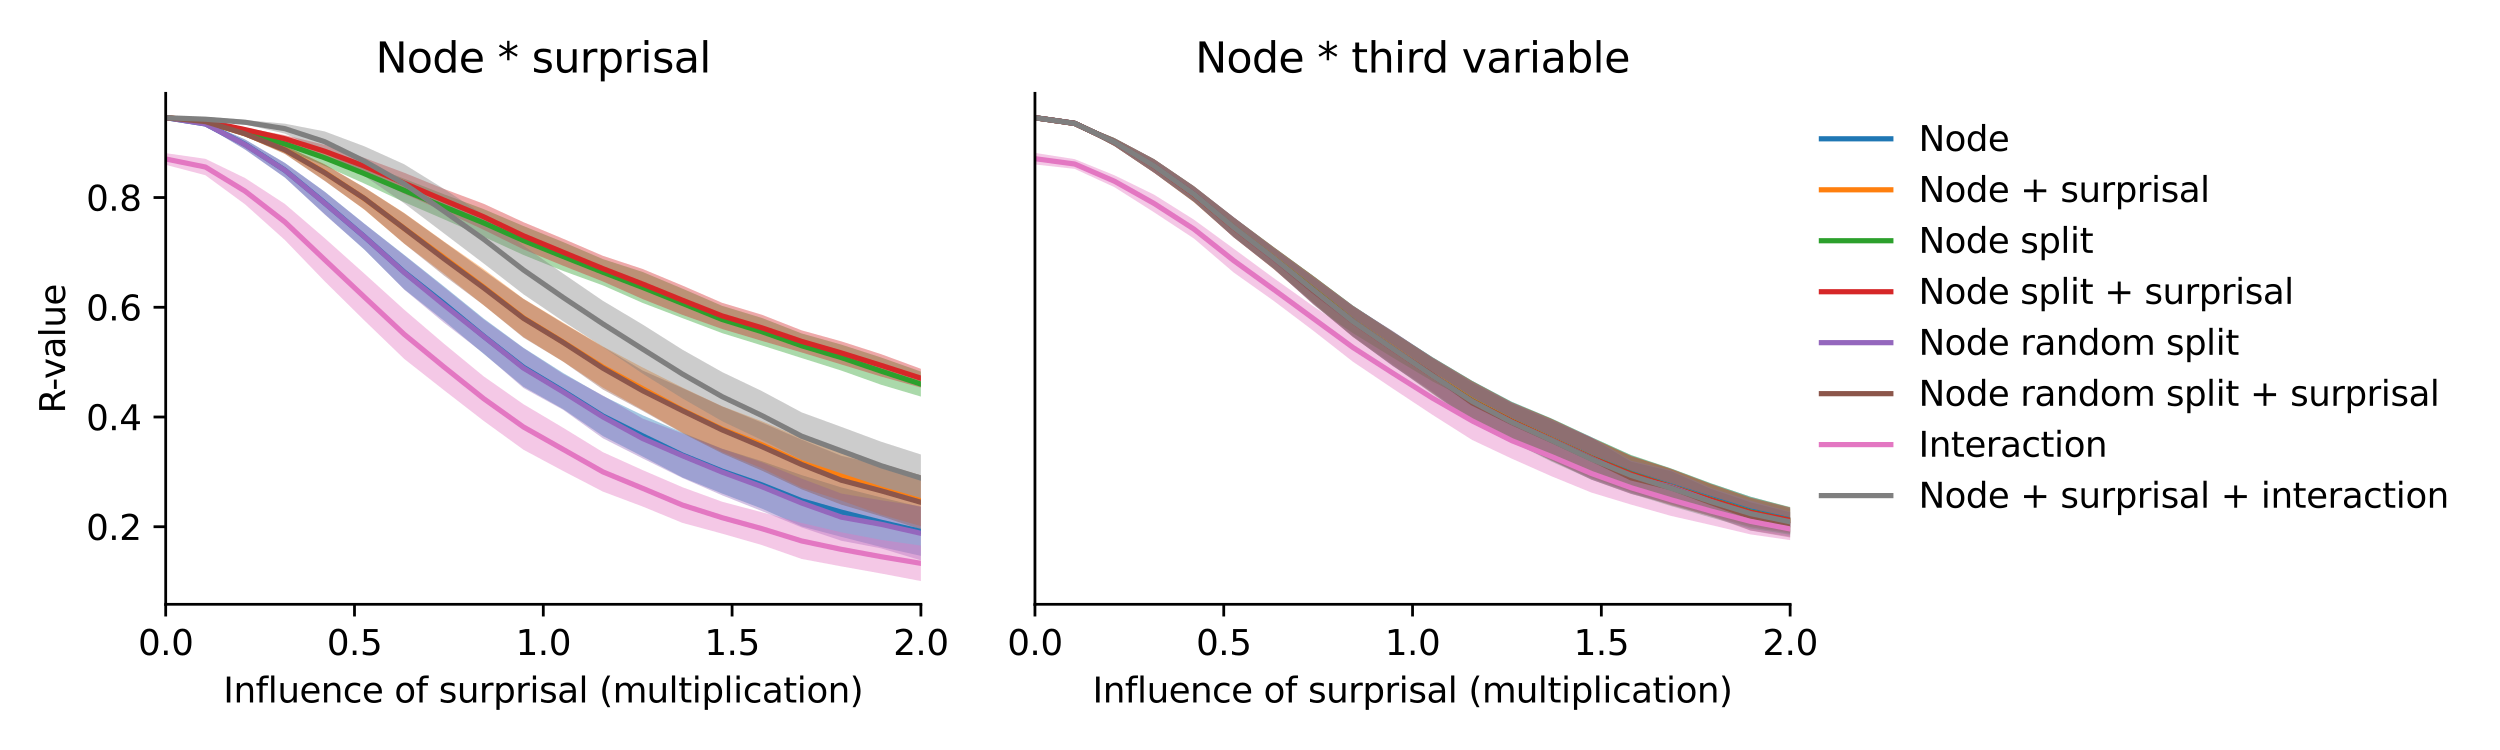 <?xml version="1.0" encoding="utf-8" standalone="no"?>
<!DOCTYPE svg PUBLIC "-//W3C//DTD SVG 1.1//EN"
  "http://www.w3.org/Graphics/SVG/1.1/DTD/svg11.dtd">
<svg xmlns:xlink="http://www.w3.org/1999/xlink" width="720pt" height="216pt" viewBox="0 0 720 216" xmlns="http://www.w3.org/2000/svg" version="1.1">
 <defs>
  <style type="text/css">*{stroke-linejoin: round; stroke-linecap: butt}</style>
 </defs>
 <g id="figure_1">
  <g id="patch_1">
   <path d="M 0 216 
L 720 216 
L 720 0 
L 0 0 
z
" style="fill: #ffffff"/>
  </g>
  <g id="axes_1">
   <g id="patch_2">
    <path d="M 47.72 174.04 
L 265.215 174.04 
L 265.215 26.88 
L 47.72 26.88 
z
" style="fill: #ffffff"/>
   </g>
   <g id="PolyCollection_1">
    <path d="M 47.72 33.569 
L 47.72 34.165 
L 59.167 36.242 
L 70.614 43.055 
L 82.061 51.128 
L 93.508 61.671 
L 104.956 71.897 
L 116.403 83.301 
L 127.85 92.341 
L 139.297 101.91 
L 150.744 111.381 
L 162.191 117.828 
L 173.638 125.582 
L 185.085 131.473 
L 196.532 137.51 
L 207.979 142.142 
L 219.427 146.485 
L 230.874 151.61 
L 242.321 154.622 
L 253.768 157.553 
L 265.215 160.091 
L 265.215 146.036 
L 265.215 146.036 
L 253.768 143.254 
L 242.321 140.383 
L 230.874 136.833 
L 219.427 132.827 
L 207.979 129.229 
L 196.532 124.597 
L 185.085 119.587 
L 173.638 114.038 
L 162.191 107.432 
L 150.744 100.146 
L 139.297 91.731 
L 127.85 82.468 
L 116.403 73.397 
L 104.956 64.44 
L 93.508 55.198 
L 82.061 46.923 
L 70.614 40.163 
L 59.167 35.13 
L 47.72 33.569 
z
" clip-path="url(#p9f0e64fb31)" style="fill: #1f77b4; fill-opacity: 0.4"/>
   </g>
   <g id="PolyCollection_2">
    <path d="M 47.72 33.587 
L 47.72 34.178 
L 59.167 35.462 
L 70.614 39.258 
L 82.061 44.301 
L 93.508 52.034 
L 104.956 60.415 
L 116.403 70.176 
L 127.85 78.823 
L 139.297 87.911 
L 150.744 97.073 
L 162.191 104.138 
L 173.638 111.665 
L 185.085 118.077 
L 196.532 124.595 
L 207.979 130.205 
L 219.427 134.886 
L 230.874 140.498 
L 242.321 144.196 
L 253.768 148.243 
L 265.215 151.533 
L 265.215 136.922 
L 265.215 136.922 
L 253.768 133.523 
L 242.321 130.098 
L 230.874 126.151 
L 219.427 121.333 
L 207.979 116.999 
L 196.532 111.614 
L 185.085 105.834 
L 173.638 99.776 
L 162.191 92.925 
L 150.744 86.02 
L 139.297 77.496 
L 127.85 69.533 
L 116.403 61.326 
L 104.956 53.989 
L 93.508 47.315 
L 82.061 41.975 
L 70.614 37.795 
L 59.167 34.553 
L 47.72 33.587 
z
" clip-path="url(#p9f0e64fb31)" style="fill: #ff7f0e; fill-opacity: 0.4"/>
   </g>
   <g id="PolyCollection_3">
    <path d="M 47.72 33.587 
L 47.72 34.177 
L 59.167 35.772 
L 70.614 38.962 
L 82.061 42.968 
L 93.508 47.764 
L 104.956 52.881 
L 116.403 58.219 
L 127.85 63.161 
L 139.297 68.195 
L 150.744 73.445 
L 162.191 78.039 
L 173.638 82.194 
L 185.085 87.252 
L 196.532 91.621 
L 207.979 95.95 
L 219.427 99.488 
L 230.874 103.122 
L 242.321 106.739 
L 253.768 110.816 
L 265.215 114.216 
L 265.215 107.018 
L 265.215 107.018 
L 253.768 102.961 
L 242.321 99.252 
L 230.874 96.036 
L 219.427 91.572 
L 207.979 88.086 
L 196.532 83.128 
L 185.085 78.331 
L 173.638 74.626 
L 162.191 69.717 
L 150.744 65.094 
L 139.297 60.222 
L 127.85 55.944 
L 116.403 51.469 
L 104.956 47.154 
L 93.508 43.152 
L 82.061 39.908 
L 70.614 37.466 
L 59.167 34.704 
L 47.72 33.587 
z
" clip-path="url(#p9f0e64fb31)" style="fill: #2ca02c; fill-opacity: 0.4"/>
   </g>
   <g id="PolyCollection_4">
    <path d="M 47.72 33.598 
L 47.72 34.191 
L 59.167 35.4 
L 70.614 37.874 
L 82.061 40.982 
L 93.508 45.422 
L 104.956 50.205 
L 116.403 55.781 
L 127.85 60.883 
L 139.297 66.188 
L 150.744 71.822 
L 162.191 76.547 
L 173.638 81.068 
L 185.085 86.145 
L 196.532 90.689 
L 207.979 94.762 
L 219.427 98.182 
L 230.874 101.515 
L 242.321 104.982 
L 253.768 108.461 
L 265.215 111.625 
L 265.215 106.219 
L 265.215 106.219 
L 253.768 102.001 
L 242.321 98.319 
L 230.874 95.139 
L 219.427 90.649 
L 207.979 87.216 
L 196.532 82.234 
L 185.085 77.467 
L 173.638 73.675 
L 162.191 68.756 
L 150.744 63.986 
L 139.297 58.688 
L 127.85 54.405 
L 116.403 49.743 
L 104.956 45.483 
L 93.508 41.7 
L 82.061 38.935 
L 70.614 36.801 
L 59.167 34.478 
L 47.72 33.598 
z
" clip-path="url(#p9f0e64fb31)" style="fill: #d62728; fill-opacity: 0.4"/>
   </g>
   <g id="PolyCollection_5">
    <path d="M 47.72 33.588 
L 47.72 34.176 
L 59.167 36.247 
L 70.614 43.129 
L 82.061 51.151 
L 93.508 61.768 
L 104.956 71.867 
L 116.403 83.403 
L 127.85 92.919 
L 139.297 101.798 
L 150.744 111.745 
L 162.191 118.034 
L 173.638 126.237 
L 185.085 132.029 
L 196.532 137.664 
L 207.979 142.66 
L 219.427 147.198 
L 230.874 151.909 
L 242.321 155.744 
L 253.768 157.936 
L 265.215 161.385 
L 265.215 145.808 
L 265.215 145.808 
L 253.768 144.075 
L 242.321 142.15 
L 230.874 137.837 
L 219.427 133.148 
L 207.979 129.276 
L 196.532 124.833 
L 185.085 120.556 
L 173.638 113.904 
L 162.191 107.726 
L 150.744 100.253 
L 139.297 91.983 
L 127.85 82.727 
L 116.403 73.531 
L 104.956 64.48 
L 93.508 55.249 
L 82.061 46.953 
L 70.614 40.241 
L 59.167 35.142 
L 47.72 33.588 
z
" clip-path="url(#p9f0e64fb31)" style="fill: #9467bd; fill-opacity: 0.4"/>
   </g>
   <g id="PolyCollection_6">
    <path d="M 47.72 33.608 
L 47.72 34.191 
L 59.167 35.472 
L 70.614 39.304 
L 82.061 44.363 
L 93.508 52.121 
L 104.956 60.337 
L 116.403 70.174 
L 127.85 79.349 
L 139.297 87.897 
L 150.744 97.242 
L 162.191 104.16 
L 173.638 112.199 
L 185.085 118.338 
L 196.532 124.764 
L 207.979 130.581 
L 219.427 135.549 
L 230.874 140.938 
L 242.321 145.352 
L 253.768 148.701 
L 265.215 152.468 
L 265.215 136.857 
L 265.215 136.857 
L 253.768 134.004 
L 242.321 131.277 
L 230.874 126.63 
L 219.427 121.713 
L 207.979 117.042 
L 196.532 111.768 
L 185.085 106.716 
L 173.638 99.88 
L 162.191 93.096 
L 150.744 86.088 
L 139.297 77.923 
L 127.85 69.644 
L 116.403 61.419 
L 104.956 54.03 
L 93.508 47.377 
L 82.061 41.978 
L 70.614 37.808 
L 59.167 34.564 
L 47.72 33.608 
z
" clip-path="url(#p9f0e64fb31)" style="fill: #8c564b; fill-opacity: 0.4"/>
   </g>
   <g id="PolyCollection_7">
    <path d="M 47.72 44.101 
L 47.72 47.472 
L 59.167 50.477 
L 70.614 58.882 
L 82.061 69.147 
L 93.508 81.017 
L 104.956 92.319 
L 116.403 103.359 
L 127.85 112.364 
L 139.297 121.221 
L 150.744 129.519 
L 162.191 135.65 
L 173.638 141.587 
L 185.085 145.884 
L 196.532 150.595 
L 207.979 153.695 
L 219.427 156.979 
L 230.874 160.983 
L 242.321 163.126 
L 253.768 165.175 
L 265.215 167.351 
L 265.215 157.14 
L 265.215 157.14 
L 253.768 155.489 
L 242.321 153.315 
L 230.874 150.616 
L 219.427 147.538 
L 207.979 144.501 
L 196.532 140.315 
L 185.085 135.391 
L 173.638 130.223 
L 162.191 123.202 
L 150.744 116.409 
L 139.297 108.393 
L 127.85 98.976 
L 116.403 89.185 
L 104.956 78.819 
L 93.508 68.586 
L 82.061 58.746 
L 70.614 51.289 
L 59.167 45.743 
L 47.72 44.101 
z
" clip-path="url(#p9f0e64fb31)" style="fill: #e377c2; fill-opacity: 0.4"/>
   </g>
   <g id="PolyCollection_8">
    <path d="M 47.72 33.606 
L 47.72 34.193 
L 59.167 34.742 
L 70.614 35.848 
L 82.061 38.496 
L 93.508 43.778 
L 104.956 50.71 
L 116.403 58.543 
L 127.85 67.207 
L 139.297 75.883 
L 150.744 84.756 
L 162.191 92.524 
L 173.638 99.94 
L 185.085 107.619 
L 196.532 114.742 
L 207.979 121.322 
L 219.427 126.741 
L 230.874 132.481 
L 242.321 136.794 
L 253.768 141.038 
L 265.215 144.479 
L 265.215 130.897 
L 265.215 130.897 
L 253.768 127.215 
L 242.321 122.955 
L 230.874 118.765 
L 219.427 112.631 
L 207.979 107.158 
L 196.532 100.702 
L 185.085 93.465 
L 173.638 86.638 
L 162.191 78.808 
L 150.744 70.731 
L 139.297 61.919 
L 127.85 54.398 
L 116.403 47.306 
L 104.956 42.145 
L 93.508 37.852 
L 82.061 35.621 
L 70.614 34.578 
L 59.167 33.924 
L 47.72 33.606 
z
" clip-path="url(#p9f0e64fb31)" style="fill: #7f7f7f; fill-opacity: 0.4"/>
   </g>
   <g id="matplotlib.axis_1">
    <g id="xtick_1">
     <g id="line2d_1">
      <defs>
       <path id="mafa310e9cd" d="M 0 0 
L 0 3.5 
" style="stroke: #000000; stroke-width: 0.8"/>
      </defs>
      <g>
       <use xlink:href="#mafa310e9cd" x="47.72" y="174.04" style="stroke: #000000; stroke-width: 0.8"/>
      </g>
     </g>
     <g id="text_1">
      <!-- 0.0 -->
      <g transform="translate(39.768 188.638)scale(0.1 -0.1)">
       <defs>
        <path id="DejaVuSans-30" d="M 2034 4250 
Q 1547 4250 1301 3770 
Q 1056 3291 1056 2328 
Q 1056 1369 1301 889 
Q 1547 409 2034 409 
Q 2525 409 2770 889 
Q 3016 1369 3016 2328 
Q 3016 3291 2770 3770 
Q 2525 4250 2034 4250 
z
M 2034 4750 
Q 2819 4750 3233 4129 
Q 3647 3509 3647 2328 
Q 3647 1150 3233 529 
Q 2819 -91 2034 -91 
Q 1250 -91 836 529 
Q 422 1150 422 2328 
Q 422 3509 836 4129 
Q 1250 4750 2034 4750 
z
" transform="scale(0.016)"/>
        <path id="DejaVuSans-2e" d="M 684 794 
L 1344 794 
L 1344 0 
L 684 0 
L 684 794 
z
" transform="scale(0.016)"/>
       </defs>
       <use xlink:href="#DejaVuSans-30"/>
       <use xlink:href="#DejaVuSans-2e" x="63.623"/>
       <use xlink:href="#DejaVuSans-30" x="95.41"/>
      </g>
     </g>
    </g>
    <g id="xtick_2">
     <g id="line2d_2">
      <g>
       <use xlink:href="#mafa310e9cd" x="102.094" y="174.04" style="stroke: #000000; stroke-width: 0.8"/>
      </g>
     </g>
     <g id="text_2">
      <!-- 0.5 -->
      <g transform="translate(94.142 188.638)scale(0.1 -0.1)">
       <defs>
        <path id="DejaVuSans-35" d="M 691 4666 
L 3169 4666 
L 3169 4134 
L 1269 4134 
L 1269 2991 
Q 1406 3038 1543 3061 
Q 1681 3084 1819 3084 
Q 2600 3084 3056 2656 
Q 3513 2228 3513 1497 
Q 3513 744 3044 326 
Q 2575 -91 1722 -91 
Q 1428 -91 1123 -41 
Q 819 9 494 109 
L 494 744 
Q 775 591 1075 516 
Q 1375 441 1709 441 
Q 2250 441 2565 725 
Q 2881 1009 2881 1497 
Q 2881 1984 2565 2268 
Q 2250 2553 1709 2553 
Q 1456 2553 1204 2497 
Q 953 2441 691 2322 
L 691 4666 
z
" transform="scale(0.016)"/>
       </defs>
       <use xlink:href="#DejaVuSans-30"/>
       <use xlink:href="#DejaVuSans-2e" x="63.623"/>
       <use xlink:href="#DejaVuSans-35" x="95.41"/>
      </g>
     </g>
    </g>
    <g id="xtick_3">
     <g id="line2d_3">
      <g>
       <use xlink:href="#mafa310e9cd" x="156.468" y="174.04" style="stroke: #000000; stroke-width: 0.8"/>
      </g>
     </g>
     <g id="text_3">
      <!-- 1.0 -->
      <g transform="translate(148.516 188.638)scale(0.1 -0.1)">
       <defs>
        <path id="DejaVuSans-31" d="M 794 531 
L 1825 531 
L 1825 4091 
L 703 3866 
L 703 4441 
L 1819 4666 
L 2450 4666 
L 2450 531 
L 3481 531 
L 3481 0 
L 794 0 
L 794 531 
z
" transform="scale(0.016)"/>
       </defs>
       <use xlink:href="#DejaVuSans-31"/>
       <use xlink:href="#DejaVuSans-2e" x="63.623"/>
       <use xlink:href="#DejaVuSans-30" x="95.41"/>
      </g>
     </g>
    </g>
    <g id="xtick_4">
     <g id="line2d_4">
      <g>
       <use xlink:href="#mafa310e9cd" x="210.841" y="174.04" style="stroke: #000000; stroke-width: 0.8"/>
      </g>
     </g>
     <g id="text_4">
      <!-- 1.5 -->
      <g transform="translate(202.89 188.638)scale(0.1 -0.1)">
       <use xlink:href="#DejaVuSans-31"/>
       <use xlink:href="#DejaVuSans-2e" x="63.623"/>
       <use xlink:href="#DejaVuSans-35" x="95.41"/>
      </g>
     </g>
    </g>
    <g id="xtick_5">
     <g id="line2d_5">
      <g>
       <use xlink:href="#mafa310e9cd" x="265.215" y="174.04" style="stroke: #000000; stroke-width: 0.8"/>
      </g>
     </g>
     <g id="text_5">
      <!-- 2.0 -->
      <g transform="translate(257.263 188.638)scale(0.1 -0.1)">
       <defs>
        <path id="DejaVuSans-32" d="M 1228 531 
L 3431 531 
L 3431 0 
L 469 0 
L 469 531 
Q 828 903 1448 1529 
Q 2069 2156 2228 2338 
Q 2531 2678 2651 2914 
Q 2772 3150 2772 3378 
Q 2772 3750 2511 3984 
Q 2250 4219 1831 4219 
Q 1534 4219 1204 4116 
Q 875 4013 500 3803 
L 500 4441 
Q 881 4594 1212 4672 
Q 1544 4750 1819 4750 
Q 2544 4750 2975 4387 
Q 3406 4025 3406 3419 
Q 3406 3131 3298 2873 
Q 3191 2616 2906 2266 
Q 2828 2175 2409 1742 
Q 1991 1309 1228 531 
z
" transform="scale(0.016)"/>
       </defs>
       <use xlink:href="#DejaVuSans-32"/>
       <use xlink:href="#DejaVuSans-2e" x="63.623"/>
       <use xlink:href="#DejaVuSans-30" x="95.41"/>
      </g>
     </g>
    </g>
    <g id="text_6">
     <!-- Influence of surprisal (multiplication) -->
     <g transform="translate(64.321 202.317)scale(0.1 -0.1)">
      <defs>
       <path id="DejaVuSans-49" d="M 628 4666 
L 1259 4666 
L 1259 0 
L 628 0 
L 628 4666 
z
" transform="scale(0.016)"/>
       <path id="DejaVuSans-6e" d="M 3513 2113 
L 3513 0 
L 2938 0 
L 2938 2094 
Q 2938 2591 2744 2837 
Q 2550 3084 2163 3084 
Q 1697 3084 1428 2787 
Q 1159 2491 1159 1978 
L 1159 0 
L 581 0 
L 581 3500 
L 1159 3500 
L 1159 2956 
Q 1366 3272 1645 3428 
Q 1925 3584 2291 3584 
Q 2894 3584 3203 3211 
Q 3513 2838 3513 2113 
z
" transform="scale(0.016)"/>
       <path id="DejaVuSans-66" d="M 2375 4863 
L 2375 4384 
L 1825 4384 
Q 1516 4384 1395 4259 
Q 1275 4134 1275 3809 
L 1275 3500 
L 2222 3500 
L 2222 3053 
L 1275 3053 
L 1275 0 
L 697 0 
L 697 3053 
L 147 3053 
L 147 3500 
L 697 3500 
L 697 3744 
Q 697 4328 969 4595 
Q 1241 4863 1831 4863 
L 2375 4863 
z
" transform="scale(0.016)"/>
       <path id="DejaVuSans-6c" d="M 603 4863 
L 1178 4863 
L 1178 0 
L 603 0 
L 603 4863 
z
" transform="scale(0.016)"/>
       <path id="DejaVuSans-75" d="M 544 1381 
L 544 3500 
L 1119 3500 
L 1119 1403 
Q 1119 906 1312 657 
Q 1506 409 1894 409 
Q 2359 409 2629 706 
Q 2900 1003 2900 1516 
L 2900 3500 
L 3475 3500 
L 3475 0 
L 2900 0 
L 2900 538 
Q 2691 219 2414 64 
Q 2138 -91 1772 -91 
Q 1169 -91 856 284 
Q 544 659 544 1381 
z
M 1991 3584 
L 1991 3584 
z
" transform="scale(0.016)"/>
       <path id="DejaVuSans-65" d="M 3597 1894 
L 3597 1613 
L 953 1613 
Q 991 1019 1311 708 
Q 1631 397 2203 397 
Q 2534 397 2845 478 
Q 3156 559 3463 722 
L 3463 178 
Q 3153 47 2828 -22 
Q 2503 -91 2169 -91 
Q 1331 -91 842 396 
Q 353 884 353 1716 
Q 353 2575 817 3079 
Q 1281 3584 2069 3584 
Q 2775 3584 3186 3129 
Q 3597 2675 3597 1894 
z
M 3022 2063 
Q 3016 2534 2758 2815 
Q 2500 3097 2075 3097 
Q 1594 3097 1305 2825 
Q 1016 2553 972 2059 
L 3022 2063 
z
" transform="scale(0.016)"/>
       <path id="DejaVuSans-63" d="M 3122 3366 
L 3122 2828 
Q 2878 2963 2633 3030 
Q 2388 3097 2138 3097 
Q 1578 3097 1268 2742 
Q 959 2388 959 1747 
Q 959 1106 1268 751 
Q 1578 397 2138 397 
Q 2388 397 2633 464 
Q 2878 531 3122 666 
L 3122 134 
Q 2881 22 2623 -34 
Q 2366 -91 2075 -91 
Q 1284 -91 818 406 
Q 353 903 353 1747 
Q 353 2603 823 3093 
Q 1294 3584 2113 3584 
Q 2378 3584 2631 3529 
Q 2884 3475 3122 3366 
z
" transform="scale(0.016)"/>
       <path id="DejaVuSans-20" transform="scale(0.016)"/>
       <path id="DejaVuSans-6f" d="M 1959 3097 
Q 1497 3097 1228 2736 
Q 959 2375 959 1747 
Q 959 1119 1226 758 
Q 1494 397 1959 397 
Q 2419 397 2687 759 
Q 2956 1122 2956 1747 
Q 2956 2369 2687 2733 
Q 2419 3097 1959 3097 
z
M 1959 3584 
Q 2709 3584 3137 3096 
Q 3566 2609 3566 1747 
Q 3566 888 3137 398 
Q 2709 -91 1959 -91 
Q 1206 -91 779 398 
Q 353 888 353 1747 
Q 353 2609 779 3096 
Q 1206 3584 1959 3584 
z
" transform="scale(0.016)"/>
       <path id="DejaVuSans-73" d="M 2834 3397 
L 2834 2853 
Q 2591 2978 2328 3040 
Q 2066 3103 1784 3103 
Q 1356 3103 1142 2972 
Q 928 2841 928 2578 
Q 928 2378 1081 2264 
Q 1234 2150 1697 2047 
L 1894 2003 
Q 2506 1872 2764 1633 
Q 3022 1394 3022 966 
Q 3022 478 2636 193 
Q 2250 -91 1575 -91 
Q 1294 -91 989 -36 
Q 684 19 347 128 
L 347 722 
Q 666 556 975 473 
Q 1284 391 1588 391 
Q 1994 391 2212 530 
Q 2431 669 2431 922 
Q 2431 1156 2273 1281 
Q 2116 1406 1581 1522 
L 1381 1569 
Q 847 1681 609 1914 
Q 372 2147 372 2553 
Q 372 3047 722 3315 
Q 1072 3584 1716 3584 
Q 2034 3584 2315 3537 
Q 2597 3491 2834 3397 
z
" transform="scale(0.016)"/>
       <path id="DejaVuSans-72" d="M 2631 2963 
Q 2534 3019 2420 3045 
Q 2306 3072 2169 3072 
Q 1681 3072 1420 2755 
Q 1159 2438 1159 1844 
L 1159 0 
L 581 0 
L 581 3500 
L 1159 3500 
L 1159 2956 
Q 1341 3275 1631 3429 
Q 1922 3584 2338 3584 
Q 2397 3584 2469 3576 
Q 2541 3569 2628 3553 
L 2631 2963 
z
" transform="scale(0.016)"/>
       <path id="DejaVuSans-70" d="M 1159 525 
L 1159 -1331 
L 581 -1331 
L 581 3500 
L 1159 3500 
L 1159 2969 
Q 1341 3281 1617 3432 
Q 1894 3584 2278 3584 
Q 2916 3584 3314 3078 
Q 3713 2572 3713 1747 
Q 3713 922 3314 415 
Q 2916 -91 2278 -91 
Q 1894 -91 1617 61 
Q 1341 213 1159 525 
z
M 3116 1747 
Q 3116 2381 2855 2742 
Q 2594 3103 2138 3103 
Q 1681 3103 1420 2742 
Q 1159 2381 1159 1747 
Q 1159 1113 1420 752 
Q 1681 391 2138 391 
Q 2594 391 2855 752 
Q 3116 1113 3116 1747 
z
" transform="scale(0.016)"/>
       <path id="DejaVuSans-69" d="M 603 3500 
L 1178 3500 
L 1178 0 
L 603 0 
L 603 3500 
z
M 603 4863 
L 1178 4863 
L 1178 4134 
L 603 4134 
L 603 4863 
z
" transform="scale(0.016)"/>
       <path id="DejaVuSans-61" d="M 2194 1759 
Q 1497 1759 1228 1600 
Q 959 1441 959 1056 
Q 959 750 1161 570 
Q 1363 391 1709 391 
Q 2188 391 2477 730 
Q 2766 1069 2766 1631 
L 2766 1759 
L 2194 1759 
z
M 3341 1997 
L 3341 0 
L 2766 0 
L 2766 531 
Q 2569 213 2275 61 
Q 1981 -91 1556 -91 
Q 1019 -91 701 211 
Q 384 513 384 1019 
Q 384 1609 779 1909 
Q 1175 2209 1959 2209 
L 2766 2209 
L 2766 2266 
Q 2766 2663 2505 2880 
Q 2244 3097 1772 3097 
Q 1472 3097 1187 3025 
Q 903 2953 641 2809 
L 641 3341 
Q 956 3463 1253 3523 
Q 1550 3584 1831 3584 
Q 2591 3584 2966 3190 
Q 3341 2797 3341 1997 
z
" transform="scale(0.016)"/>
       <path id="DejaVuSans-28" d="M 1984 4856 
Q 1566 4138 1362 3434 
Q 1159 2731 1159 2009 
Q 1159 1288 1364 580 
Q 1569 -128 1984 -844 
L 1484 -844 
Q 1016 -109 783 600 
Q 550 1309 550 2009 
Q 550 2706 781 3412 
Q 1013 4119 1484 4856 
L 1984 4856 
z
" transform="scale(0.016)"/>
       <path id="DejaVuSans-6d" d="M 3328 2828 
Q 3544 3216 3844 3400 
Q 4144 3584 4550 3584 
Q 5097 3584 5394 3201 
Q 5691 2819 5691 2113 
L 5691 0 
L 5113 0 
L 5113 2094 
Q 5113 2597 4934 2840 
Q 4756 3084 4391 3084 
Q 3944 3084 3684 2787 
Q 3425 2491 3425 1978 
L 3425 0 
L 2847 0 
L 2847 2094 
Q 2847 2600 2669 2842 
Q 2491 3084 2119 3084 
Q 1678 3084 1418 2786 
Q 1159 2488 1159 1978 
L 1159 0 
L 581 0 
L 581 3500 
L 1159 3500 
L 1159 2956 
Q 1356 3278 1631 3431 
Q 1906 3584 2284 3584 
Q 2666 3584 2933 3390 
Q 3200 3197 3328 2828 
z
" transform="scale(0.016)"/>
       <path id="DejaVuSans-74" d="M 1172 4494 
L 1172 3500 
L 2356 3500 
L 2356 3053 
L 1172 3053 
L 1172 1153 
Q 1172 725 1289 603 
Q 1406 481 1766 481 
L 2356 481 
L 2356 0 
L 1766 0 
Q 1100 0 847 248 
Q 594 497 594 1153 
L 594 3053 
L 172 3053 
L 172 3500 
L 594 3500 
L 594 4494 
L 1172 4494 
z
" transform="scale(0.016)"/>
       <path id="DejaVuSans-29" d="M 513 4856 
L 1013 4856 
Q 1481 4119 1714 3412 
Q 1947 2706 1947 2009 
Q 1947 1309 1714 600 
Q 1481 -109 1013 -844 
L 513 -844 
Q 928 -128 1133 580 
Q 1338 1288 1338 2009 
Q 1338 2731 1133 3434 
Q 928 4138 513 4856 
z
" transform="scale(0.016)"/>
      </defs>
      <use xlink:href="#DejaVuSans-49"/>
      <use xlink:href="#DejaVuSans-6e" x="29.492"/>
      <use xlink:href="#DejaVuSans-66" x="92.871"/>
      <use xlink:href="#DejaVuSans-6c" x="128.076"/>
      <use xlink:href="#DejaVuSans-75" x="155.859"/>
      <use xlink:href="#DejaVuSans-65" x="219.238"/>
      <use xlink:href="#DejaVuSans-6e" x="280.762"/>
      <use xlink:href="#DejaVuSans-63" x="344.141"/>
      <use xlink:href="#DejaVuSans-65" x="399.121"/>
      <use xlink:href="#DejaVuSans-20" x="460.645"/>
      <use xlink:href="#DejaVuSans-6f" x="492.432"/>
      <use xlink:href="#DejaVuSans-66" x="553.613"/>
      <use xlink:href="#DejaVuSans-20" x="588.818"/>
      <use xlink:href="#DejaVuSans-73" x="620.605"/>
      <use xlink:href="#DejaVuSans-75" x="672.705"/>
      <use xlink:href="#DejaVuSans-72" x="736.084"/>
      <use xlink:href="#DejaVuSans-70" x="777.197"/>
      <use xlink:href="#DejaVuSans-72" x="840.674"/>
      <use xlink:href="#DejaVuSans-69" x="881.787"/>
      <use xlink:href="#DejaVuSans-73" x="909.57"/>
      <use xlink:href="#DejaVuSans-61" x="961.67"/>
      <use xlink:href="#DejaVuSans-6c" x="1022.949"/>
      <use xlink:href="#DejaVuSans-20" x="1050.732"/>
      <use xlink:href="#DejaVuSans-28" x="1082.52"/>
      <use xlink:href="#DejaVuSans-6d" x="1121.533"/>
      <use xlink:href="#DejaVuSans-75" x="1218.945"/>
      <use xlink:href="#DejaVuSans-6c" x="1282.324"/>
      <use xlink:href="#DejaVuSans-74" x="1310.107"/>
      <use xlink:href="#DejaVuSans-69" x="1349.316"/>
      <use xlink:href="#DejaVuSans-70" x="1377.1"/>
      <use xlink:href="#DejaVuSans-6c" x="1440.576"/>
      <use xlink:href="#DejaVuSans-69" x="1468.359"/>
      <use xlink:href="#DejaVuSans-63" x="1496.143"/>
      <use xlink:href="#DejaVuSans-61" x="1551.123"/>
      <use xlink:href="#DejaVuSans-74" x="1612.402"/>
      <use xlink:href="#DejaVuSans-69" x="1651.611"/>
      <use xlink:href="#DejaVuSans-6f" x="1679.395"/>
      <use xlink:href="#DejaVuSans-6e" x="1740.576"/>
      <use xlink:href="#DejaVuSans-29" x="1803.955"/>
     </g>
    </g>
   </g>
   <g id="matplotlib.axis_2">
    <g id="ytick_1">
     <g id="line2d_6">
      <defs>
       <path id="mc2a7008a41" d="M 0 0 
L -3.5 0 
" style="stroke: #000000; stroke-width: 0.8"/>
      </defs>
      <g>
       <use xlink:href="#mc2a7008a41" x="47.72" y="151.705" style="stroke: #000000; stroke-width: 0.8"/>
      </g>
     </g>
     <g id="text_7">
      <!-- 0.2 -->
      <g transform="translate(24.817 155.504)scale(0.1 -0.1)">
       <use xlink:href="#DejaVuSans-30"/>
       <use xlink:href="#DejaVuSans-2e" x="63.623"/>
       <use xlink:href="#DejaVuSans-32" x="95.41"/>
      </g>
     </g>
    </g>
    <g id="ytick_2">
     <g id="line2d_7">
      <g>
       <use xlink:href="#mc2a7008a41" x="47.72" y="120.099" style="stroke: #000000; stroke-width: 0.8"/>
      </g>
     </g>
     <g id="text_8">
      <!-- 0.4 -->
      <g transform="translate(24.817 123.898)scale(0.1 -0.1)">
       <defs>
        <path id="DejaVuSans-34" d="M 2419 4116 
L 825 1625 
L 2419 1625 
L 2419 4116 
z
M 2253 4666 
L 3047 4666 
L 3047 1625 
L 3713 1625 
L 3713 1100 
L 3047 1100 
L 3047 0 
L 2419 0 
L 2419 1100 
L 313 1100 
L 313 1709 
L 2253 4666 
z
" transform="scale(0.016)"/>
       </defs>
       <use xlink:href="#DejaVuSans-30"/>
       <use xlink:href="#DejaVuSans-2e" x="63.623"/>
       <use xlink:href="#DejaVuSans-34" x="95.41"/>
      </g>
     </g>
    </g>
    <g id="ytick_3">
     <g id="line2d_8">
      <g>
       <use xlink:href="#mc2a7008a41" x="47.72" y="88.493" style="stroke: #000000; stroke-width: 0.8"/>
      </g>
     </g>
     <g id="text_9">
      <!-- 0.6 -->
      <g transform="translate(24.817 92.292)scale(0.1 -0.1)">
       <defs>
        <path id="DejaVuSans-36" d="M 2113 2584 
Q 1688 2584 1439 2293 
Q 1191 2003 1191 1497 
Q 1191 994 1439 701 
Q 1688 409 2113 409 
Q 2538 409 2786 701 
Q 3034 994 3034 1497 
Q 3034 2003 2786 2293 
Q 2538 2584 2113 2584 
z
M 3366 4563 
L 3366 3988 
Q 3128 4100 2886 4159 
Q 2644 4219 2406 4219 
Q 1781 4219 1451 3797 
Q 1122 3375 1075 2522 
Q 1259 2794 1537 2939 
Q 1816 3084 2150 3084 
Q 2853 3084 3261 2657 
Q 3669 2231 3669 1497 
Q 3669 778 3244 343 
Q 2819 -91 2113 -91 
Q 1303 -91 875 529 
Q 447 1150 447 2328 
Q 447 3434 972 4092 
Q 1497 4750 2381 4750 
Q 2619 4750 2861 4703 
Q 3103 4656 3366 4563 
z
" transform="scale(0.016)"/>
       </defs>
       <use xlink:href="#DejaVuSans-30"/>
       <use xlink:href="#DejaVuSans-2e" x="63.623"/>
       <use xlink:href="#DejaVuSans-36" x="95.41"/>
      </g>
     </g>
    </g>
    <g id="ytick_4">
     <g id="line2d_9">
      <g>
       <use xlink:href="#mc2a7008a41" x="47.72" y="56.887" style="stroke: #000000; stroke-width: 0.8"/>
      </g>
     </g>
     <g id="text_10">
      <!-- 0.8 -->
      <g transform="translate(24.817 60.686)scale(0.1 -0.1)">
       <defs>
        <path id="DejaVuSans-38" d="M 2034 2216 
Q 1584 2216 1326 1975 
Q 1069 1734 1069 1313 
Q 1069 891 1326 650 
Q 1584 409 2034 409 
Q 2484 409 2743 651 
Q 3003 894 3003 1313 
Q 3003 1734 2745 1975 
Q 2488 2216 2034 2216 
z
M 1403 2484 
Q 997 2584 770 2862 
Q 544 3141 544 3541 
Q 544 4100 942 4425 
Q 1341 4750 2034 4750 
Q 2731 4750 3128 4425 
Q 3525 4100 3525 3541 
Q 3525 3141 3298 2862 
Q 3072 2584 2669 2484 
Q 3125 2378 3379 2068 
Q 3634 1759 3634 1313 
Q 3634 634 3220 271 
Q 2806 -91 2034 -91 
Q 1263 -91 848 271 
Q 434 634 434 1313 
Q 434 1759 690 2068 
Q 947 2378 1403 2484 
z
M 1172 3481 
Q 1172 3119 1398 2916 
Q 1625 2713 2034 2713 
Q 2441 2713 2670 2916 
Q 2900 3119 2900 3481 
Q 2900 3844 2670 4047 
Q 2441 4250 2034 4250 
Q 1625 4250 1398 4047 
Q 1172 3844 1172 3481 
z
" transform="scale(0.016)"/>
       </defs>
       <use xlink:href="#DejaVuSans-30"/>
       <use xlink:href="#DejaVuSans-2e" x="63.623"/>
       <use xlink:href="#DejaVuSans-38" x="95.41"/>
      </g>
     </g>
    </g>
    <g id="text_11">
     <!-- R-value -->
     <g transform="translate(18.737 119.065)rotate(-90)scale(0.1 -0.1)">
      <defs>
       <path id="DejaVuSans-52" d="M 2841 2188 
Q 3044 2119 3236 1894 
Q 3428 1669 3622 1275 
L 4263 0 
L 3584 0 
L 2988 1197 
Q 2756 1666 2539 1819 
Q 2322 1972 1947 1972 
L 1259 1972 
L 1259 0 
L 628 0 
L 628 4666 
L 2053 4666 
Q 2853 4666 3247 4331 
Q 3641 3997 3641 3322 
Q 3641 2881 3436 2590 
Q 3231 2300 2841 2188 
z
M 1259 4147 
L 1259 2491 
L 2053 2491 
Q 2509 2491 2742 2702 
Q 2975 2913 2975 3322 
Q 2975 3731 2742 3939 
Q 2509 4147 2053 4147 
L 1259 4147 
z
" transform="scale(0.016)"/>
       <path id="DejaVuSans-2d" d="M 313 2009 
L 1997 2009 
L 1997 1497 
L 313 1497 
L 313 2009 
z
" transform="scale(0.016)"/>
       <path id="DejaVuSans-76" d="M 191 3500 
L 800 3500 
L 1894 563 
L 2988 3500 
L 3597 3500 
L 2284 0 
L 1503 0 
L 191 3500 
z
" transform="scale(0.016)"/>
      </defs>
      <use xlink:href="#DejaVuSans-52"/>
      <use xlink:href="#DejaVuSans-2d" x="65.482"/>
      <use xlink:href="#DejaVuSans-76" x="98.941"/>
      <use xlink:href="#DejaVuSans-61" x="158.121"/>
      <use xlink:href="#DejaVuSans-6c" x="219.4"/>
      <use xlink:href="#DejaVuSans-75" x="247.184"/>
      <use xlink:href="#DejaVuSans-65" x="310.562"/>
     </g>
    </g>
   </g>
   <g id="line2d_10">
    <path d="M 47.72 33.867 
L 59.167 35.686 
L 70.614 41.609 
L 82.061 49.025 
L 93.508 58.434 
L 104.956 68.169 
L 116.403 78.349 
L 127.85 87.404 
L 139.297 96.821 
L 150.744 105.763 
L 162.191 112.63 
L 173.638 119.81 
L 185.085 125.53 
L 196.532 131.053 
L 207.979 135.685 
L 219.427 139.656 
L 230.874 144.221 
L 242.321 147.503 
L 253.768 150.404 
L 265.215 153.064 
" clip-path="url(#p9f0e64fb31)" style="fill: none; stroke: #1f77b4; stroke-width: 1.5; stroke-linecap: square"/>
   </g>
   <g id="line2d_11">
    <path d="M 47.72 33.883 
L 59.167 35.007 
L 70.614 38.526 
L 82.061 43.138 
L 93.508 49.674 
L 104.956 57.202 
L 116.403 65.751 
L 127.85 74.178 
L 139.297 82.703 
L 150.744 91.547 
L 162.191 98.531 
L 173.638 105.721 
L 185.085 111.955 
L 196.532 118.105 
L 207.979 123.602 
L 219.427 128.109 
L 230.874 133.324 
L 242.321 137.147 
L 253.768 140.883 
L 265.215 144.228 
" clip-path="url(#p9f0e64fb31)" style="fill: none; stroke: #ff7f0e; stroke-width: 1.5; stroke-linecap: square"/>
   </g>
   <g id="line2d_12">
    <path d="M 47.72 33.882 
L 59.167 35.238 
L 70.614 38.214 
L 82.061 41.438 
L 93.508 45.458 
L 104.956 50.018 
L 116.403 54.844 
L 127.85 59.552 
L 139.297 64.208 
L 150.744 69.27 
L 162.191 73.878 
L 173.638 78.41 
L 185.085 82.791 
L 196.532 87.374 
L 207.979 92.018 
L 219.427 95.53 
L 230.874 99.579 
L 242.321 102.995 
L 253.768 106.888 
L 265.215 110.617 
" clip-path="url(#p9f0e64fb31)" style="fill: none; stroke: #2ca02c; stroke-width: 1.5; stroke-linecap: square"/>
   </g>
   <g id="line2d_13">
    <path d="M 47.72 33.894 
L 59.167 34.939 
L 70.614 37.338 
L 82.061 39.959 
L 93.508 43.561 
L 104.956 47.844 
L 116.403 52.762 
L 127.85 57.644 
L 139.297 62.438 
L 150.744 67.904 
L 162.191 72.651 
L 173.638 77.371 
L 185.085 81.806 
L 196.532 86.461 
L 207.979 90.989 
L 219.427 94.415 
L 230.874 98.327 
L 242.321 101.65 
L 253.768 105.231 
L 265.215 108.922 
" clip-path="url(#p9f0e64fb31)" style="fill: none; stroke: #d62728; stroke-width: 1.5; stroke-linecap: square"/>
   </g>
   <g id="line2d_14">
    <path d="M 47.72 33.882 
L 59.167 35.694 
L 70.614 41.685 
L 82.061 49.052 
L 93.508 58.508 
L 104.956 68.174 
L 116.403 78.467 
L 127.85 87.823 
L 139.297 96.89 
L 150.744 105.999 
L 162.191 112.88 
L 173.638 120.071 
L 185.085 126.293 
L 196.532 131.248 
L 207.979 135.968 
L 219.427 140.173 
L 230.874 144.873 
L 242.321 148.947 
L 253.768 151.006 
L 265.215 153.596 
" clip-path="url(#p9f0e64fb31)" style="fill: none; stroke: #9467bd; stroke-width: 1.5; stroke-linecap: square"/>
   </g>
   <g id="line2d_15">
    <path d="M 47.72 33.899 
L 59.167 35.018 
L 70.614 38.556 
L 82.061 43.171 
L 93.508 49.749 
L 104.956 57.183 
L 116.403 65.797 
L 127.85 74.497 
L 139.297 82.91 
L 150.744 91.665 
L 162.191 98.628 
L 173.638 106.039 
L 185.085 112.527 
L 196.532 118.266 
L 207.979 123.812 
L 219.427 128.631 
L 230.874 133.784 
L 242.321 138.315 
L 253.768 141.353 
L 265.215 144.662 
" clip-path="url(#p9f0e64fb31)" style="fill: none; stroke: #8c564b; stroke-width: 1.5; stroke-linecap: square"/>
   </g>
   <g id="line2d_16">
    <path d="M 47.72 45.786 
L 59.167 48.11 
L 70.614 55.085 
L 82.061 63.946 
L 93.508 74.801 
L 104.956 85.569 
L 116.403 96.272 
L 127.85 105.67 
L 139.297 114.807 
L 150.744 122.964 
L 162.191 129.426 
L 173.638 135.905 
L 185.085 140.638 
L 196.532 145.455 
L 207.979 149.098 
L 219.427 152.259 
L 230.874 155.8 
L 242.321 158.22 
L 253.768 160.332 
L 265.215 162.245 
" clip-path="url(#p9f0e64fb31)" style="fill: none; stroke: #e377c2; stroke-width: 1.5; stroke-linecap: square"/>
   </g>
   <g id="line2d_17">
    <path d="M 47.72 33.9 
L 59.167 34.333 
L 70.614 35.213 
L 82.061 37.058 
L 93.508 40.815 
L 104.956 46.428 
L 116.403 52.925 
L 127.85 60.802 
L 139.297 68.901 
L 150.744 77.743 
L 162.191 85.666 
L 173.638 93.289 
L 185.085 100.542 
L 196.532 107.722 
L 207.979 114.24 
L 219.427 119.686 
L 230.874 125.623 
L 242.321 129.874 
L 253.768 134.127 
L 265.215 137.688 
" clip-path="url(#p9f0e64fb31)" style="fill: none; stroke: #7f7f7f; stroke-width: 1.5; stroke-linecap: square"/>
   </g>
   <g id="patch_3">
    <path d="M 47.72 174.04 
L 47.72 26.88 
" style="fill: none; stroke: #000000; stroke-width: 0.8; stroke-linejoin: miter; stroke-linecap: square"/>
   </g>
   <g id="patch_4">
    <path d="M 47.72 174.04 
L 265.215 174.04 
" style="fill: none; stroke: #000000; stroke-width: 0.8; stroke-linejoin: miter; stroke-linecap: square"/>
   </g>
   <g id="text_12">
    <!-- Node * surprisal -->
    <g transform="translate(108.186 20.88)scale(0.12 -0.12)">
     <defs>
      <path id="DejaVuSans-4e" d="M 628 4666 
L 1478 4666 
L 3547 763 
L 3547 4666 
L 4159 4666 
L 4159 0 
L 3309 0 
L 1241 3903 
L 1241 0 
L 628 0 
L 628 4666 
z
" transform="scale(0.016)"/>
      <path id="DejaVuSans-64" d="M 2906 2969 
L 2906 4863 
L 3481 4863 
L 3481 0 
L 2906 0 
L 2906 525 
Q 2725 213 2448 61 
Q 2172 -91 1784 -91 
Q 1150 -91 751 415 
Q 353 922 353 1747 
Q 353 2572 751 3078 
Q 1150 3584 1784 3584 
Q 2172 3584 2448 3432 
Q 2725 3281 2906 2969 
z
M 947 1747 
Q 947 1113 1208 752 
Q 1469 391 1925 391 
Q 2381 391 2643 752 
Q 2906 1113 2906 1747 
Q 2906 2381 2643 2742 
Q 2381 3103 1925 3103 
Q 1469 3103 1208 2742 
Q 947 2381 947 1747 
z
" transform="scale(0.016)"/>
      <path id="DejaVuSans-2a" d="M 3009 3897 
L 1888 3291 
L 3009 2681 
L 2828 2375 
L 1778 3009 
L 1778 1831 
L 1422 1831 
L 1422 3009 
L 372 2375 
L 191 2681 
L 1313 3291 
L 191 3897 
L 372 4206 
L 1422 3572 
L 1422 4750 
L 1778 4750 
L 1778 3572 
L 2828 4206 
L 3009 3897 
z
" transform="scale(0.016)"/>
     </defs>
     <use xlink:href="#DejaVuSans-4e"/>
     <use xlink:href="#DejaVuSans-6f" x="74.805"/>
     <use xlink:href="#DejaVuSans-64" x="135.986"/>
     <use xlink:href="#DejaVuSans-65" x="199.463"/>
     <use xlink:href="#DejaVuSans-20" x="260.986"/>
     <use xlink:href="#DejaVuSans-2a" x="292.773"/>
     <use xlink:href="#DejaVuSans-20" x="342.773"/>
     <use xlink:href="#DejaVuSans-73" x="374.561"/>
     <use xlink:href="#DejaVuSans-75" x="426.66"/>
     <use xlink:href="#DejaVuSans-72" x="490.039"/>
     <use xlink:href="#DejaVuSans-70" x="531.152"/>
     <use xlink:href="#DejaVuSans-72" x="594.629"/>
     <use xlink:href="#DejaVuSans-69" x="635.742"/>
     <use xlink:href="#DejaVuSans-73" x="663.525"/>
     <use xlink:href="#DejaVuSans-61" x="715.625"/>
     <use xlink:href="#DejaVuSans-6c" x="776.904"/>
    </g>
   </g>
  </g>
  <g id="axes_2">
   <g id="patch_5">
    <path d="M 298.065 174.04 
L 515.56 174.04 
L 515.56 26.88 
L 298.065 26.88 
z
" style="fill: #ffffff"/>
   </g>
   <g id="PolyCollection_9">
    <path d="M 298.065 33.598 
L 298.065 34.167 
L 309.512 35.953 
L 320.959 42.012 
L 332.406 49.673 
L 343.853 58.051 
L 355.301 68.124 
L 366.748 77.217 
L 378.195 87.044 
L 389.642 96.739 
L 401.089 104.802 
L 412.536 112.937 
L 423.983 120.76 
L 435.43 126.675 
L 446.877 132.287 
L 458.324 137.437 
L 469.772 141.517 
L 481.219 144.957 
L 492.666 148.017 
L 504.113 151.296 
L 515.56 153.277 
L 515.56 146.153 
L 515.56 146.153 
L 504.113 143.019 
L 492.666 139.2 
L 481.219 134.945 
L 469.772 131.141 
L 458.324 125.903 
L 446.877 120.543 
L 435.43 115.719 
L 423.983 109.669 
L 412.536 102.84 
L 401.089 95.529 
L 389.642 87.988 
L 378.195 79.426 
L 366.748 71.08 
L 355.301 62.571 
L 343.853 53.586 
L 332.406 45.82 
L 320.959 39.75 
L 309.512 35.077 
L 298.065 33.598 
z
" clip-path="url(#p9944f10e24)" style="fill: #1f77b4; fill-opacity: 0.4"/>
   </g>
   <g id="PolyCollection_10">
    <path d="M 298.065 33.614 
L 298.065 34.174 
L 309.512 35.958 
L 320.959 42.027 
L 332.406 49.693 
L 343.853 58.073 
L 355.301 68.149 
L 366.748 77.195 
L 378.195 87.03 
L 389.642 96.698 
L 401.089 104.711 
L 412.536 112.788 
L 423.983 120.684 
L 435.43 126.541 
L 446.877 132.285 
L 458.324 137.39 
L 469.772 141.522 
L 481.219 145.051 
L 492.666 148.217 
L 504.113 151.486 
L 515.56 153.293 
L 515.56 146.528 
L 515.56 146.528 
L 504.113 143.476 
L 492.666 139.55 
L 481.219 135.217 
L 469.772 131.484 
L 458.324 126.139 
L 446.877 120.704 
L 435.43 115.961 
L 423.983 109.829 
L 412.536 103.011 
L 401.089 95.654 
L 389.642 88.103 
L 378.195 79.495 
L 366.748 71.104 
L 355.301 62.605 
L 343.853 53.613 
L 332.406 45.855 
L 320.959 39.784 
L 309.512 35.091 
L 298.065 33.614 
z
" clip-path="url(#p9944f10e24)" style="fill: #ff7f0e; fill-opacity: 0.4"/>
   </g>
   <g id="PolyCollection_11">
    <path d="M 298.065 33.613 
L 298.065 34.187 
L 309.512 35.977 
L 320.959 42.055 
L 332.406 49.725 
L 343.853 58.17 
L 355.301 68.266 
L 366.748 77.359 
L 378.195 87.263 
L 389.642 96.965 
L 401.089 105.17 
L 412.536 113.261 
L 423.983 121.16 
L 435.43 126.998 
L 446.877 132.734 
L 458.324 137.825 
L 469.772 141.892 
L 481.219 145.512 
L 492.666 148.684 
L 504.113 151.822 
L 515.56 153.756 
L 515.56 146.023 
L 515.56 146.023 
L 504.113 143.081 
L 492.666 139.149 
L 481.219 134.877 
L 469.772 131.049 
L 458.324 125.879 
L 446.877 120.553 
L 435.43 115.774 
L 423.983 109.705 
L 412.536 102.891 
L 401.089 95.519 
L 389.642 88.02 
L 378.195 79.45 
L 366.748 71.157 
L 355.301 62.635 
L 343.853 53.685 
L 332.406 45.88 
L 320.959 39.774 
L 309.512 35.095 
L 298.065 33.613 
z
" clip-path="url(#p9944f10e24)" style="fill: #2ca02c; fill-opacity: 0.4"/>
   </g>
   <g id="PolyCollection_12">
    <path d="M 298.065 33.629 
L 298.065 34.19 
L 309.512 35.991 
L 320.959 42.065 
L 332.406 49.795 
L 343.853 58.243 
L 355.301 68.357 
L 366.748 77.458 
L 378.195 87.412 
L 389.642 97.061 
L 401.089 105.211 
L 412.536 113.232 
L 423.983 121.161 
L 435.43 126.847 
L 446.877 132.603 
L 458.324 137.699 
L 469.772 141.812 
L 481.219 145.438 
L 492.666 148.559 
L 504.113 151.792 
L 515.56 153.58 
L 515.56 146.145 
L 515.56 146.145 
L 504.113 143.335 
L 492.666 139.368 
L 481.219 135.001 
L 469.772 131.338 
L 458.324 126.091 
L 446.877 120.703 
L 435.43 115.959 
L 423.983 109.86 
L 412.536 103.038 
L 401.089 95.659 
L 389.642 88.099 
L 378.195 79.509 
L 366.748 71.187 
L 355.301 62.677 
L 343.853 53.718 
L 332.406 45.901 
L 320.959 39.816 
L 309.512 35.113 
L 298.065 33.629 
z
" clip-path="url(#p9944f10e24)" style="fill: #d62728; fill-opacity: 0.4"/>
   </g>
   <g id="PolyCollection_13">
    <path d="M 298.065 33.6 
L 298.065 34.179 
L 309.512 35.964 
L 320.959 42.052 
L 332.406 49.694 
L 343.853 57.928 
L 355.301 68.345 
L 366.748 77.286 
L 378.195 87.665 
L 389.642 96.929 
L 401.089 105.453 
L 412.536 112.887 
L 423.983 121.887 
L 435.43 127.345 
L 446.877 132.568 
L 458.324 138.155 
L 469.772 142.219 
L 481.219 145.082 
L 492.666 148.37 
L 504.113 152.763 
L 515.56 154.572 
L 515.56 147.396 
L 515.56 147.396 
L 504.113 144.177 
L 492.666 140.505 
L 481.219 135.443 
L 469.772 132.706 
L 458.324 125.928 
L 446.877 120.971 
L 435.43 116.001 
L 423.983 110.097 
L 412.536 102.997 
L 401.089 95.303 
L 389.642 88.128 
L 378.195 79.837 
L 366.748 71.369 
L 355.301 62.53 
L 343.853 53.66 
L 332.406 45.881 
L 320.959 39.819 
L 309.512 35.086 
L 298.065 33.6 
z
" clip-path="url(#p9944f10e24)" style="fill: #9467bd; fill-opacity: 0.4"/>
   </g>
   <g id="PolyCollection_14">
    <path d="M 298.065 33.617 
L 298.065 34.186 
L 309.512 35.97 
L 320.959 42.067 
L 332.406 49.718 
L 343.853 57.952 
L 355.301 68.378 
L 366.748 77.261 
L 378.195 87.636 
L 389.642 96.891 
L 401.089 105.374 
L 412.536 112.753 
L 423.983 121.803 
L 435.43 127.2 
L 446.877 132.558 
L 458.324 138.145 
L 469.772 142.28 
L 481.219 145.234 
L 492.666 148.68 
L 504.113 152.812 
L 515.56 154.8 
L 515.56 147.546 
L 515.56 147.546 
L 504.113 144.662 
L 492.666 140.788 
L 481.219 135.681 
L 469.772 132.995 
L 458.324 126.117 
L 446.877 121.136 
L 435.43 116.222 
L 423.983 110.266 
L 412.536 103.147 
L 401.089 95.413 
L 389.642 88.245 
L 378.195 79.912 
L 366.748 71.394 
L 355.301 62.567 
L 343.853 53.69 
L 332.406 45.916 
L 320.959 39.853 
L 309.512 35.102 
L 298.065 33.617 
z
" clip-path="url(#p9944f10e24)" style="fill: #8c564b; fill-opacity: 0.4"/>
   </g>
   <g id="PolyCollection_15">
    <path d="M 298.065 44.036 
L 298.065 47.366 
L 309.512 48.641 
L 320.959 53.908 
L 332.406 61.166 
L 343.853 68.704 
L 355.301 78.484 
L 366.748 86.598 
L 378.195 95.221 
L 389.642 104.182 
L 401.089 111.888 
L 412.536 119.462 
L 423.983 126.717 
L 435.43 132.111 
L 446.877 137.187 
L 458.324 141.865 
L 469.772 145.337 
L 481.219 148.577 
L 492.666 151.187 
L 504.113 153.901 
L 515.56 155.555 
L 515.56 149.123 
L 515.56 149.123 
L 504.113 146.387 
L 492.666 143.15 
L 481.219 139.294 
L 469.772 135.615 
L 458.324 130.872 
L 446.877 125.818 
L 435.43 121.739 
L 423.983 115.711 
L 412.536 109.835 
L 401.089 102.99 
L 389.642 95.96 
L 378.195 88.172 
L 366.748 80.028 
L 355.301 71.62 
L 343.853 63.26 
L 332.406 56.078 
L 320.959 50.479 
L 309.512 45.834 
L 298.065 44.036 
z
" clip-path="url(#p9944f10e24)" style="fill: #e377c2; fill-opacity: 0.4"/>
   </g>
   <g id="PolyCollection_16">
    <path d="M 298.065 33.628 
L 298.065 34.192 
L 309.512 35.978 
L 320.959 42.084 
L 332.406 49.752 
L 343.853 58.147 
L 355.301 68.265 
L 366.748 77.343 
L 378.195 87.36 
L 389.642 97.065 
L 401.089 105.308 
L 412.536 113.428 
L 423.983 121.475 
L 435.43 127.228 
L 446.877 132.978 
L 458.324 138.11 
L 469.772 142.172 
L 481.219 145.751 
L 492.666 149.044 
L 504.113 152.247 
L 515.56 154.028 
L 515.56 146.542 
L 515.56 146.542 
L 504.113 143.557 
L 492.666 139.765 
L 481.219 135.422 
L 469.772 131.675 
L 458.324 126.353 
L 446.877 120.705 
L 435.43 115.987 
L 423.983 109.677 
L 412.536 102.916 
L 401.089 95.498 
L 389.642 88.091 
L 378.195 79.533 
L 366.748 71.153 
L 355.301 62.671 
L 343.853 53.672 
L 332.406 45.887 
L 320.959 39.801 
L 309.512 35.108 
L 298.065 33.628 
z
" clip-path="url(#p9944f10e24)" style="fill: #7f7f7f; fill-opacity: 0.4"/>
   </g>
   <g id="matplotlib.axis_3">
    <g id="xtick_6">
     <g id="line2d_18">
      <g>
       <use xlink:href="#mafa310e9cd" x="298.065" y="174.04" style="stroke: #000000; stroke-width: 0.8"/>
      </g>
     </g>
     <g id="text_13">
      <!-- 0.0 -->
      <g transform="translate(290.113 188.638)scale(0.1 -0.1)">
       <use xlink:href="#DejaVuSans-30"/>
       <use xlink:href="#DejaVuSans-2e" x="63.623"/>
       <use xlink:href="#DejaVuSans-30" x="95.41"/>
      </g>
     </g>
    </g>
    <g id="xtick_7">
     <g id="line2d_19">
      <g>
       <use xlink:href="#mafa310e9cd" x="352.439" y="174.04" style="stroke: #000000; stroke-width: 0.8"/>
      </g>
     </g>
     <g id="text_14">
      <!-- 0.5 -->
      <g transform="translate(344.487 188.638)scale(0.1 -0.1)">
       <use xlink:href="#DejaVuSans-30"/>
       <use xlink:href="#DejaVuSans-2e" x="63.623"/>
       <use xlink:href="#DejaVuSans-35" x="95.41"/>
      </g>
     </g>
    </g>
    <g id="xtick_8">
     <g id="line2d_20">
      <g>
       <use xlink:href="#mafa310e9cd" x="406.812" y="174.04" style="stroke: #000000; stroke-width: 0.8"/>
      </g>
     </g>
     <g id="text_15">
      <!-- 1.0 -->
      <g transform="translate(398.861 188.638)scale(0.1 -0.1)">
       <use xlink:href="#DejaVuSans-31"/>
       <use xlink:href="#DejaVuSans-2e" x="63.623"/>
       <use xlink:href="#DejaVuSans-30" x="95.41"/>
      </g>
     </g>
    </g>
    <g id="xtick_9">
     <g id="line2d_21">
      <g>
       <use xlink:href="#mafa310e9cd" x="461.186" y="174.04" style="stroke: #000000; stroke-width: 0.8"/>
      </g>
     </g>
     <g id="text_16">
      <!-- 1.5 -->
      <g transform="translate(453.235 188.638)scale(0.1 -0.1)">
       <use xlink:href="#DejaVuSans-31"/>
       <use xlink:href="#DejaVuSans-2e" x="63.623"/>
       <use xlink:href="#DejaVuSans-35" x="95.41"/>
      </g>
     </g>
    </g>
    <g id="xtick_10">
     <g id="line2d_22">
      <g>
       <use xlink:href="#mafa310e9cd" x="515.56" y="174.04" style="stroke: #000000; stroke-width: 0.8"/>
      </g>
     </g>
     <g id="text_17">
      <!-- 2.0 -->
      <g transform="translate(507.608 188.638)scale(0.1 -0.1)">
       <use xlink:href="#DejaVuSans-32"/>
       <use xlink:href="#DejaVuSans-2e" x="63.623"/>
       <use xlink:href="#DejaVuSans-30" x="95.41"/>
      </g>
     </g>
    </g>
    <g id="text_18">
     <!-- Influence of surprisal (multiplication) -->
     <g transform="translate(314.666 202.317)scale(0.1 -0.1)">
      <use xlink:href="#DejaVuSans-49"/>
      <use xlink:href="#DejaVuSans-6e" x="29.492"/>
      <use xlink:href="#DejaVuSans-66" x="92.871"/>
      <use xlink:href="#DejaVuSans-6c" x="128.076"/>
      <use xlink:href="#DejaVuSans-75" x="155.859"/>
      <use xlink:href="#DejaVuSans-65" x="219.238"/>
      <use xlink:href="#DejaVuSans-6e" x="280.762"/>
      <use xlink:href="#DejaVuSans-63" x="344.141"/>
      <use xlink:href="#DejaVuSans-65" x="399.121"/>
      <use xlink:href="#DejaVuSans-20" x="460.645"/>
      <use xlink:href="#DejaVuSans-6f" x="492.432"/>
      <use xlink:href="#DejaVuSans-66" x="553.613"/>
      <use xlink:href="#DejaVuSans-20" x="588.818"/>
      <use xlink:href="#DejaVuSans-73" x="620.605"/>
      <use xlink:href="#DejaVuSans-75" x="672.705"/>
      <use xlink:href="#DejaVuSans-72" x="736.084"/>
      <use xlink:href="#DejaVuSans-70" x="777.197"/>
      <use xlink:href="#DejaVuSans-72" x="840.674"/>
      <use xlink:href="#DejaVuSans-69" x="881.787"/>
      <use xlink:href="#DejaVuSans-73" x="909.57"/>
      <use xlink:href="#DejaVuSans-61" x="961.67"/>
      <use xlink:href="#DejaVuSans-6c" x="1022.949"/>
      <use xlink:href="#DejaVuSans-20" x="1050.732"/>
      <use xlink:href="#DejaVuSans-28" x="1082.52"/>
      <use xlink:href="#DejaVuSans-6d" x="1121.533"/>
      <use xlink:href="#DejaVuSans-75" x="1218.945"/>
      <use xlink:href="#DejaVuSans-6c" x="1282.324"/>
      <use xlink:href="#DejaVuSans-74" x="1310.107"/>
      <use xlink:href="#DejaVuSans-69" x="1349.316"/>
      <use xlink:href="#DejaVuSans-70" x="1377.1"/>
      <use xlink:href="#DejaVuSans-6c" x="1440.576"/>
      <use xlink:href="#DejaVuSans-69" x="1468.359"/>
      <use xlink:href="#DejaVuSans-63" x="1496.143"/>
      <use xlink:href="#DejaVuSans-61" x="1551.123"/>
      <use xlink:href="#DejaVuSans-74" x="1612.402"/>
      <use xlink:href="#DejaVuSans-69" x="1651.611"/>
      <use xlink:href="#DejaVuSans-6f" x="1679.395"/>
      <use xlink:href="#DejaVuSans-6e" x="1740.576"/>
      <use xlink:href="#DejaVuSans-29" x="1803.955"/>
     </g>
    </g>
   </g>
   <g id="line2d_23">
    <path d="M 298.065 33.882 
L 309.512 35.515 
L 320.959 40.881 
L 332.406 47.747 
L 343.853 55.819 
L 355.301 65.348 
L 366.748 74.148 
L 378.195 83.235 
L 389.642 92.364 
L 401.089 100.165 
L 412.536 107.888 
L 423.983 115.215 
L 435.43 121.197 
L 446.877 126.415 
L 458.324 131.67 
L 469.772 136.329 
L 481.219 139.951 
L 492.666 143.608 
L 504.113 147.157 
L 515.56 149.715 
" clip-path="url(#p9944f10e24)" style="fill: none; stroke: #1f77b4; stroke-width: 1.5; stroke-linecap: square"/>
   </g>
   <g id="line2d_24">
    <path d="M 298.065 33.894 
L 309.512 35.525 
L 320.959 40.905 
L 332.406 47.774 
L 343.853 55.843 
L 355.301 65.377 
L 366.748 74.15 
L 378.195 83.263 
L 389.642 92.401 
L 401.089 100.182 
L 412.536 107.899 
L 423.983 115.257 
L 435.43 121.251 
L 446.877 126.495 
L 458.324 131.764 
L 469.772 136.503 
L 481.219 140.134 
L 492.666 143.884 
L 504.113 147.481 
L 515.56 149.911 
" clip-path="url(#p9944f10e24)" style="fill: none; stroke: #ff7f0e; stroke-width: 1.5; stroke-linecap: square"/>
   </g>
   <g id="line2d_25">
    <path d="M 298.065 33.9 
L 309.512 35.536 
L 320.959 40.914 
L 332.406 47.803 
L 343.853 55.927 
L 355.301 65.45 
L 366.748 74.258 
L 378.195 83.357 
L 389.642 92.493 
L 401.089 100.344 
L 412.536 108.076 
L 423.983 115.433 
L 435.43 121.386 
L 446.877 126.643 
L 458.324 131.852 
L 469.772 136.471 
L 481.219 140.194 
L 492.666 143.917 
L 504.113 147.451 
L 515.56 149.889 
" clip-path="url(#p9944f10e24)" style="fill: none; stroke: #2ca02c; stroke-width: 1.5; stroke-linecap: square"/>
   </g>
   <g id="line2d_26">
    <path d="M 298.065 33.91 
L 309.512 35.552 
L 320.959 40.941 
L 332.406 47.848 
L 343.853 55.98 
L 355.301 65.517 
L 366.748 74.323 
L 378.195 83.46 
L 389.642 92.58 
L 401.089 100.435 
L 412.536 108.135 
L 423.983 115.51 
L 435.43 121.403 
L 446.877 126.653 
L 458.324 131.895 
L 469.772 136.575 
L 481.219 140.219 
L 492.666 143.963 
L 504.113 147.564 
L 515.56 149.863 
" clip-path="url(#p9944f10e24)" style="fill: none; stroke: #d62728; stroke-width: 1.5; stroke-linecap: square"/>
   </g>
   <g id="line2d_27">
    <path d="M 298.065 33.889 
L 309.512 35.525 
L 320.959 40.935 
L 332.406 47.788 
L 343.853 55.794 
L 355.301 65.437 
L 366.748 74.328 
L 378.195 83.751 
L 389.642 92.528 
L 401.089 100.378 
L 412.536 107.942 
L 423.983 115.992 
L 435.43 121.673 
L 446.877 126.769 
L 458.324 132.041 
L 469.772 137.463 
L 481.219 140.263 
L 492.666 144.438 
L 504.113 148.47 
L 515.56 150.984 
" clip-path="url(#p9944f10e24)" style="fill: none; stroke: #9467bd; stroke-width: 1.5; stroke-linecap: square"/>
   </g>
   <g id="line2d_28">
    <path d="M 298.065 33.901 
L 309.512 35.536 
L 320.959 40.96 
L 332.406 47.817 
L 343.853 55.821 
L 355.301 65.472 
L 366.748 74.328 
L 378.195 83.774 
L 389.642 92.568 
L 401.089 100.393 
L 412.536 107.95 
L 423.983 116.035 
L 435.43 121.711 
L 446.877 126.847 
L 458.324 132.131 
L 469.772 137.637 
L 481.219 140.458 
L 492.666 144.734 
L 504.113 148.737 
L 515.56 151.173 
" clip-path="url(#p9944f10e24)" style="fill: none; stroke: #8c564b; stroke-width: 1.5; stroke-linecap: square"/>
   </g>
   <g id="line2d_29">
    <path d="M 298.065 45.701 
L 309.512 47.238 
L 320.959 52.194 
L 332.406 58.622 
L 343.853 65.982 
L 355.301 75.052 
L 366.748 83.313 
L 378.195 91.696 
L 389.642 100.071 
L 401.089 107.439 
L 412.536 114.649 
L 423.983 121.214 
L 435.43 126.925 
L 446.877 131.503 
L 458.324 136.368 
L 469.772 140.476 
L 481.219 143.936 
L 492.666 147.169 
L 504.113 150.144 
L 515.56 152.339 
" clip-path="url(#p9944f10e24)" style="fill: none; stroke: #e377c2; stroke-width: 1.5; stroke-linecap: square"/>
   </g>
   <g id="line2d_30">
    <path d="M 298.065 33.91 
L 309.512 35.543 
L 320.959 40.943 
L 332.406 47.819 
L 343.853 55.909 
L 355.301 65.468 
L 366.748 74.248 
L 378.195 83.446 
L 389.642 92.578 
L 401.089 100.403 
L 412.536 108.172 
L 423.983 115.576 
L 435.43 121.607 
L 446.877 126.841 
L 458.324 132.231 
L 469.772 136.923 
L 481.219 140.586 
L 492.666 144.405 
L 504.113 147.902 
L 515.56 150.285 
" clip-path="url(#p9944f10e24)" style="fill: none; stroke: #7f7f7f; stroke-width: 1.5; stroke-linecap: square"/>
   </g>
   <g id="patch_6">
    <path d="M 298.065 174.04 
L 298.065 26.88 
" style="fill: none; stroke: #000000; stroke-width: 0.8; stroke-linejoin: miter; stroke-linecap: square"/>
   </g>
   <g id="patch_7">
    <path d="M 298.065 174.04 
L 515.56 174.04 
" style="fill: none; stroke: #000000; stroke-width: 0.8; stroke-linejoin: miter; stroke-linecap: square"/>
   </g>
   <g id="text_19">
    <!-- Node * third variable -->
    <g transform="translate(344.233 20.88)scale(0.12 -0.12)">
     <defs>
      <path id="DejaVuSans-68" d="M 3513 2113 
L 3513 0 
L 2938 0 
L 2938 2094 
Q 2938 2591 2744 2837 
Q 2550 3084 2163 3084 
Q 1697 3084 1428 2787 
Q 1159 2491 1159 1978 
L 1159 0 
L 581 0 
L 581 4863 
L 1159 4863 
L 1159 2956 
Q 1366 3272 1645 3428 
Q 1925 3584 2291 3584 
Q 2894 3584 3203 3211 
Q 3513 2838 3513 2113 
z
" transform="scale(0.016)"/>
      <path id="DejaVuSans-62" d="M 3116 1747 
Q 3116 2381 2855 2742 
Q 2594 3103 2138 3103 
Q 1681 3103 1420 2742 
Q 1159 2381 1159 1747 
Q 1159 1113 1420 752 
Q 1681 391 2138 391 
Q 2594 391 2855 752 
Q 3116 1113 3116 1747 
z
M 1159 2969 
Q 1341 3281 1617 3432 
Q 1894 3584 2278 3584 
Q 2916 3584 3314 3078 
Q 3713 2572 3713 1747 
Q 3713 922 3314 415 
Q 2916 -91 2278 -91 
Q 1894 -91 1617 61 
Q 1341 213 1159 525 
L 1159 0 
L 581 0 
L 581 4863 
L 1159 4863 
L 1159 2969 
z
" transform="scale(0.016)"/>
     </defs>
     <use xlink:href="#DejaVuSans-4e"/>
     <use xlink:href="#DejaVuSans-6f" x="74.805"/>
     <use xlink:href="#DejaVuSans-64" x="135.986"/>
     <use xlink:href="#DejaVuSans-65" x="199.463"/>
     <use xlink:href="#DejaVuSans-20" x="260.986"/>
     <use xlink:href="#DejaVuSans-2a" x="292.773"/>
     <use xlink:href="#DejaVuSans-20" x="342.773"/>
     <use xlink:href="#DejaVuSans-74" x="374.561"/>
     <use xlink:href="#DejaVuSans-68" x="413.77"/>
     <use xlink:href="#DejaVuSans-69" x="477.148"/>
     <use xlink:href="#DejaVuSans-72" x="504.932"/>
     <use xlink:href="#DejaVuSans-64" x="544.295"/>
     <use xlink:href="#DejaVuSans-20" x="607.771"/>
     <use xlink:href="#DejaVuSans-76" x="639.559"/>
     <use xlink:href="#DejaVuSans-61" x="698.738"/>
     <use xlink:href="#DejaVuSans-72" x="760.018"/>
     <use xlink:href="#DejaVuSans-69" x="801.131"/>
     <use xlink:href="#DejaVuSans-61" x="828.914"/>
     <use xlink:href="#DejaVuSans-62" x="890.193"/>
     <use xlink:href="#DejaVuSans-6c" x="953.67"/>
     <use xlink:href="#DejaVuSans-65" x="981.453"/>
    </g>
   </g>
   <g id="legend_1">
    <g id="line2d_31">
     <path d="M 524.56 39.978 
L 534.56 39.978 
L 544.56 39.978 
" style="fill: none; stroke: #1f77b4; stroke-width: 1.5; stroke-linecap: square"/>
    </g>
    <g id="text_20">
     <!-- Node -->
     <g transform="translate(552.56 43.478)scale(0.1 -0.1)">
      <use xlink:href="#DejaVuSans-4e"/>
      <use xlink:href="#DejaVuSans-6f" x="74.805"/>
      <use xlink:href="#DejaVuSans-64" x="135.986"/>
      <use xlink:href="#DejaVuSans-65" x="199.463"/>
     </g>
    </g>
    <g id="line2d_32">
     <path d="M 524.56 54.657 
L 534.56 54.657 
L 544.56 54.657 
" style="fill: none; stroke: #ff7f0e; stroke-width: 1.5; stroke-linecap: square"/>
    </g>
    <g id="text_21">
     <!-- Node + surprisal -->
     <g transform="translate(552.56 58.157)scale(0.1 -0.1)">
      <defs>
       <path id="DejaVuSans-2b" d="M 2944 4013 
L 2944 2272 
L 4684 2272 
L 4684 1741 
L 2944 1741 
L 2944 0 
L 2419 0 
L 2419 1741 
L 678 1741 
L 678 2272 
L 2419 2272 
L 2419 4013 
L 2944 4013 
z
" transform="scale(0.016)"/>
      </defs>
      <use xlink:href="#DejaVuSans-4e"/>
      <use xlink:href="#DejaVuSans-6f" x="74.805"/>
      <use xlink:href="#DejaVuSans-64" x="135.986"/>
      <use xlink:href="#DejaVuSans-65" x="199.463"/>
      <use xlink:href="#DejaVuSans-20" x="260.986"/>
      <use xlink:href="#DejaVuSans-2b" x="292.773"/>
      <use xlink:href="#DejaVuSans-20" x="376.562"/>
      <use xlink:href="#DejaVuSans-73" x="408.35"/>
      <use xlink:href="#DejaVuSans-75" x="460.449"/>
      <use xlink:href="#DejaVuSans-72" x="523.828"/>
      <use xlink:href="#DejaVuSans-70" x="564.941"/>
      <use xlink:href="#DejaVuSans-72" x="628.418"/>
      <use xlink:href="#DejaVuSans-69" x="669.531"/>
      <use xlink:href="#DejaVuSans-73" x="697.314"/>
      <use xlink:href="#DejaVuSans-61" x="749.414"/>
      <use xlink:href="#DejaVuSans-6c" x="810.693"/>
     </g>
    </g>
    <g id="line2d_33">
     <path d="M 524.56 69.335 
L 534.56 69.335 
L 544.56 69.335 
" style="fill: none; stroke: #2ca02c; stroke-width: 1.5; stroke-linecap: square"/>
    </g>
    <g id="text_22">
     <!-- Node split -->
     <g transform="translate(552.56 72.835)scale(0.1 -0.1)">
      <use xlink:href="#DejaVuSans-4e"/>
      <use xlink:href="#DejaVuSans-6f" x="74.805"/>
      <use xlink:href="#DejaVuSans-64" x="135.986"/>
      <use xlink:href="#DejaVuSans-65" x="199.463"/>
      <use xlink:href="#DejaVuSans-20" x="260.986"/>
      <use xlink:href="#DejaVuSans-73" x="292.773"/>
      <use xlink:href="#DejaVuSans-70" x="344.873"/>
      <use xlink:href="#DejaVuSans-6c" x="408.35"/>
      <use xlink:href="#DejaVuSans-69" x="436.133"/>
      <use xlink:href="#DejaVuSans-74" x="463.916"/>
     </g>
    </g>
    <g id="line2d_34">
     <path d="M 524.56 84.013 
L 534.56 84.013 
L 544.56 84.013 
" style="fill: none; stroke: #d62728; stroke-width: 1.5; stroke-linecap: square"/>
    </g>
    <g id="text_23">
     <!-- Node split + surprisal -->
     <g transform="translate(552.56 87.513)scale(0.1 -0.1)">
      <use xlink:href="#DejaVuSans-4e"/>
      <use xlink:href="#DejaVuSans-6f" x="74.805"/>
      <use xlink:href="#DejaVuSans-64" x="135.986"/>
      <use xlink:href="#DejaVuSans-65" x="199.463"/>
      <use xlink:href="#DejaVuSans-20" x="260.986"/>
      <use xlink:href="#DejaVuSans-73" x="292.773"/>
      <use xlink:href="#DejaVuSans-70" x="344.873"/>
      <use xlink:href="#DejaVuSans-6c" x="408.35"/>
      <use xlink:href="#DejaVuSans-69" x="436.133"/>
      <use xlink:href="#DejaVuSans-74" x="463.916"/>
      <use xlink:href="#DejaVuSans-20" x="503.125"/>
      <use xlink:href="#DejaVuSans-2b" x="534.912"/>
      <use xlink:href="#DejaVuSans-20" x="618.701"/>
      <use xlink:href="#DejaVuSans-73" x="650.488"/>
      <use xlink:href="#DejaVuSans-75" x="702.588"/>
      <use xlink:href="#DejaVuSans-72" x="765.967"/>
      <use xlink:href="#DejaVuSans-70" x="807.08"/>
      <use xlink:href="#DejaVuSans-72" x="870.557"/>
      <use xlink:href="#DejaVuSans-69" x="911.67"/>
      <use xlink:href="#DejaVuSans-73" x="939.453"/>
      <use xlink:href="#DejaVuSans-61" x="991.553"/>
      <use xlink:href="#DejaVuSans-6c" x="1052.832"/>
     </g>
    </g>
    <g id="line2d_35">
     <path d="M 524.56 98.691 
L 534.56 98.691 
L 544.56 98.691 
" style="fill: none; stroke: #9467bd; stroke-width: 1.5; stroke-linecap: square"/>
    </g>
    <g id="text_24">
     <!-- Node random split -->
     <g transform="translate(552.56 102.191)scale(0.1 -0.1)">
      <use xlink:href="#DejaVuSans-4e"/>
      <use xlink:href="#DejaVuSans-6f" x="74.805"/>
      <use xlink:href="#DejaVuSans-64" x="135.986"/>
      <use xlink:href="#DejaVuSans-65" x="199.463"/>
      <use xlink:href="#DejaVuSans-20" x="260.986"/>
      <use xlink:href="#DejaVuSans-72" x="292.773"/>
      <use xlink:href="#DejaVuSans-61" x="333.887"/>
      <use xlink:href="#DejaVuSans-6e" x="395.166"/>
      <use xlink:href="#DejaVuSans-64" x="458.545"/>
      <use xlink:href="#DejaVuSans-6f" x="522.021"/>
      <use xlink:href="#DejaVuSans-6d" x="583.203"/>
      <use xlink:href="#DejaVuSans-20" x="680.615"/>
      <use xlink:href="#DejaVuSans-73" x="712.402"/>
      <use xlink:href="#DejaVuSans-70" x="764.502"/>
      <use xlink:href="#DejaVuSans-6c" x="827.979"/>
      <use xlink:href="#DejaVuSans-69" x="855.762"/>
      <use xlink:href="#DejaVuSans-74" x="883.545"/>
     </g>
    </g>
    <g id="line2d_36">
     <path d="M 524.56 113.369 
L 534.56 113.369 
L 544.56 113.369 
" style="fill: none; stroke: #8c564b; stroke-width: 1.5; stroke-linecap: square"/>
    </g>
    <g id="text_25">
     <!-- Node random split + surprisal -->
     <g transform="translate(552.56 116.869)scale(0.1 -0.1)">
      <use xlink:href="#DejaVuSans-4e"/>
      <use xlink:href="#DejaVuSans-6f" x="74.805"/>
      <use xlink:href="#DejaVuSans-64" x="135.986"/>
      <use xlink:href="#DejaVuSans-65" x="199.463"/>
      <use xlink:href="#DejaVuSans-20" x="260.986"/>
      <use xlink:href="#DejaVuSans-72" x="292.773"/>
      <use xlink:href="#DejaVuSans-61" x="333.887"/>
      <use xlink:href="#DejaVuSans-6e" x="395.166"/>
      <use xlink:href="#DejaVuSans-64" x="458.545"/>
      <use xlink:href="#DejaVuSans-6f" x="522.021"/>
      <use xlink:href="#DejaVuSans-6d" x="583.203"/>
      <use xlink:href="#DejaVuSans-20" x="680.615"/>
      <use xlink:href="#DejaVuSans-73" x="712.402"/>
      <use xlink:href="#DejaVuSans-70" x="764.502"/>
      <use xlink:href="#DejaVuSans-6c" x="827.979"/>
      <use xlink:href="#DejaVuSans-69" x="855.762"/>
      <use xlink:href="#DejaVuSans-74" x="883.545"/>
      <use xlink:href="#DejaVuSans-20" x="922.754"/>
      <use xlink:href="#DejaVuSans-2b" x="954.541"/>
      <use xlink:href="#DejaVuSans-20" x="1038.33"/>
      <use xlink:href="#DejaVuSans-73" x="1070.117"/>
      <use xlink:href="#DejaVuSans-75" x="1122.217"/>
      <use xlink:href="#DejaVuSans-72" x="1185.596"/>
      <use xlink:href="#DejaVuSans-70" x="1226.709"/>
      <use xlink:href="#DejaVuSans-72" x="1290.186"/>
      <use xlink:href="#DejaVuSans-69" x="1331.299"/>
      <use xlink:href="#DejaVuSans-73" x="1359.082"/>
      <use xlink:href="#DejaVuSans-61" x="1411.182"/>
      <use xlink:href="#DejaVuSans-6c" x="1472.461"/>
     </g>
    </g>
    <g id="line2d_37">
     <path d="M 524.56 128.047 
L 534.56 128.047 
L 544.56 128.047 
" style="fill: none; stroke: #e377c2; stroke-width: 1.5; stroke-linecap: square"/>
    </g>
    <g id="text_26">
     <!-- Interaction -->
     <g transform="translate(552.56 131.547)scale(0.1 -0.1)">
      <use xlink:href="#DejaVuSans-49"/>
      <use xlink:href="#DejaVuSans-6e" x="29.492"/>
      <use xlink:href="#DejaVuSans-74" x="92.871"/>
      <use xlink:href="#DejaVuSans-65" x="132.08"/>
      <use xlink:href="#DejaVuSans-72" x="193.604"/>
      <use xlink:href="#DejaVuSans-61" x="234.717"/>
      <use xlink:href="#DejaVuSans-63" x="295.996"/>
      <use xlink:href="#DejaVuSans-74" x="350.977"/>
      <use xlink:href="#DejaVuSans-69" x="390.186"/>
      <use xlink:href="#DejaVuSans-6f" x="417.969"/>
      <use xlink:href="#DejaVuSans-6e" x="479.15"/>
     </g>
    </g>
    <g id="line2d_38">
     <path d="M 524.56 142.725 
L 534.56 142.725 
L 544.56 142.725 
" style="fill: none; stroke: #7f7f7f; stroke-width: 1.5; stroke-linecap: square"/>
    </g>
    <g id="text_27">
     <!-- Node + surprisal + interaction -->
     <g transform="translate(552.56 146.225)scale(0.1 -0.1)">
      <use xlink:href="#DejaVuSans-4e"/>
      <use xlink:href="#DejaVuSans-6f" x="74.805"/>
      <use xlink:href="#DejaVuSans-64" x="135.986"/>
      <use xlink:href="#DejaVuSans-65" x="199.463"/>
      <use xlink:href="#DejaVuSans-20" x="260.986"/>
      <use xlink:href="#DejaVuSans-2b" x="292.773"/>
      <use xlink:href="#DejaVuSans-20" x="376.562"/>
      <use xlink:href="#DejaVuSans-73" x="408.35"/>
      <use xlink:href="#DejaVuSans-75" x="460.449"/>
      <use xlink:href="#DejaVuSans-72" x="523.828"/>
      <use xlink:href="#DejaVuSans-70" x="564.941"/>
      <use xlink:href="#DejaVuSans-72" x="628.418"/>
      <use xlink:href="#DejaVuSans-69" x="669.531"/>
      <use xlink:href="#DejaVuSans-73" x="697.314"/>
      <use xlink:href="#DejaVuSans-61" x="749.414"/>
      <use xlink:href="#DejaVuSans-6c" x="810.693"/>
      <use xlink:href="#DejaVuSans-20" x="838.477"/>
      <use xlink:href="#DejaVuSans-2b" x="870.264"/>
      <use xlink:href="#DejaVuSans-20" x="954.053"/>
      <use xlink:href="#DejaVuSans-69" x="985.84"/>
      <use xlink:href="#DejaVuSans-6e" x="1013.623"/>
      <use xlink:href="#DejaVuSans-74" x="1077.002"/>
      <use xlink:href="#DejaVuSans-65" x="1116.211"/>
      <use xlink:href="#DejaVuSans-72" x="1177.734"/>
      <use xlink:href="#DejaVuSans-61" x="1218.848"/>
      <use xlink:href="#DejaVuSans-63" x="1280.127"/>
      <use xlink:href="#DejaVuSans-74" x="1335.107"/>
      <use xlink:href="#DejaVuSans-69" x="1374.316"/>
      <use xlink:href="#DejaVuSans-6f" x="1402.1"/>
      <use xlink:href="#DejaVuSans-6e" x="1463.281"/>
     </g>
    </g>
   </g>
  </g>
 </g>
 <defs>
  <clipPath id="p9f0e64fb31">
   <rect x="47.72" y="26.88" width="217.495" height="147.16"/>
  </clipPath>
  <clipPath id="p9944f10e24">
   <rect x="298.065" y="26.88" width="217.495" height="147.16"/>
  </clipPath>
 </defs>
</svg>
